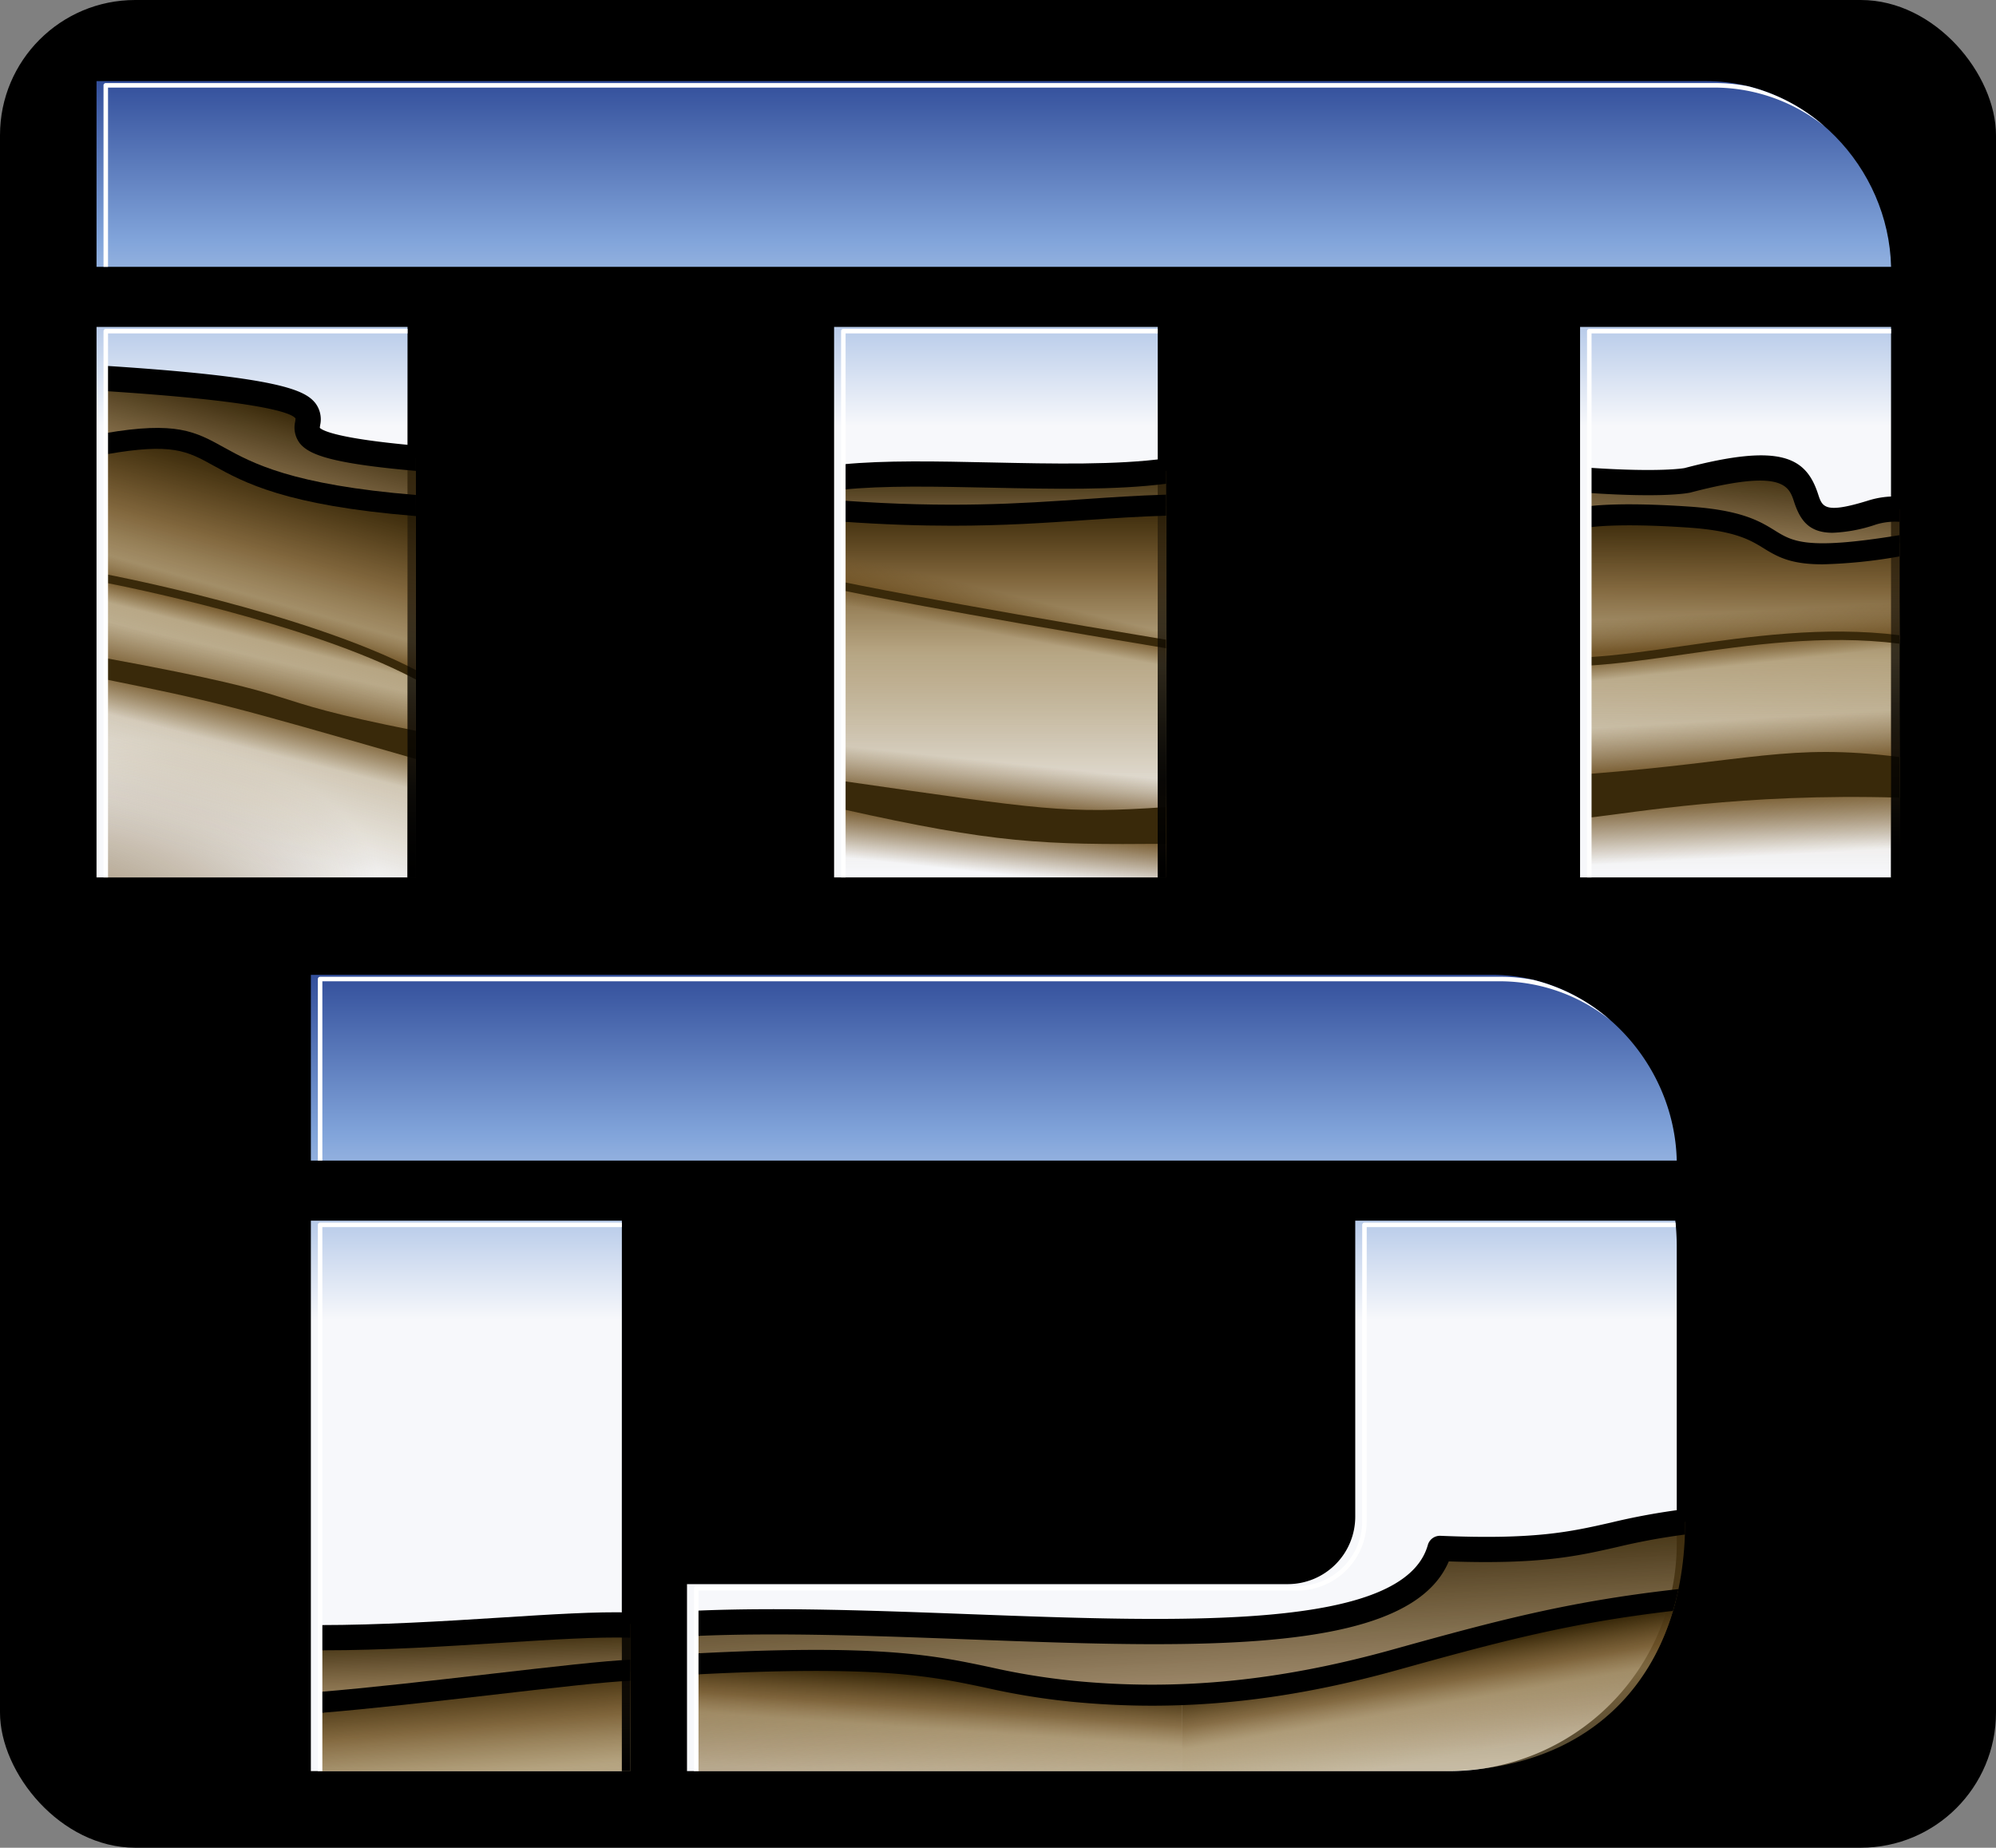 <svg id="Mega_Drive" data-name="Mega Drive" xmlns="http://www.w3.org/2000/svg" xmlns:xlink="http://www.w3.org/1999/xlink" viewBox="0 0 442.83 410"><rect x="0" y="0" width="442.83" height="410" fill="#808080" stroke="none"/><defs><linearGradient id="linear-gradient" x1="220.483" y1="393" x2="220.483" y2="216.31" gradientUnits="userSpaceOnUse"><stop offset="0.42" stop-color="#f7f8fb"/><stop offset="0.567" stop-color="#f7f8fb"/><stop offset="0.8" stop-color="#81a4da"/><stop offset="1" stop-color="#334f9b"/></linearGradient><linearGradient id="linear-gradient-2" x1="262.815" y1="341.339" x2="268.577" y2="451.338" gradientUnits="userSpaceOnUse"><stop offset="0" stop-color="#39290a"/><stop offset="0.3" stop-color="#74572a" stop-opacity="0.7"/><stop offset="0.5" stop-color="#a48e61" stop-opacity="0.5"/><stop offset="1" stop-color="#a48e61" stop-opacity="0"/></linearGradient><linearGradient id="linear-gradient-3" x1="208.853" y1="372.419" x2="207.271" y2="395.033" gradientUnits="userSpaceOnUse"><stop offset="0" stop-color="#39290a"/><stop offset="0.3" stop-color="#74572a" stop-opacity="0.7"/><stop offset="0.5" stop-color="#a48e61" stop-opacity="0.5"/><stop offset="1" stop-color="#a48e61" stop-opacity="0.1"/></linearGradient><linearGradient id="linear-gradient-4" x1="315.752" y1="366.828" x2="319.855" y2="390.095" xlink:href="#linear-gradient-3"/><linearGradient id="linear-gradient-5" x1="104.913" y1="362.296" x2="106.648" y2="422.047" gradientUnits="userSpaceOnUse"><stop offset="0" stop-color="#39290a"/><stop offset="0.2" stop-color="#74572a" stop-opacity="0.8"/><stop offset="0.4" stop-color="#a48e61" stop-opacity="0.6"/><stop offset="1" stop-color="#a48e61" stop-opacity="0"/></linearGradient><linearGradient id="linear-gradient-6" x1="104.48" y1="372.621" x2="109.314" y2="425.725" xlink:href="#linear-gradient-5"/><linearGradient id="linear-gradient-7" x1="138.897" y1="270.855" x2="138.897" y2="393" gradientUnits="userSpaceOnUse"><stop offset="0" stop-opacity="0"/><stop offset="1"/></linearGradient><linearGradient id="linear-gradient-8" x1="220.483" y1="194.69" x2="220.483" y2="18" xlink:href="#linear-gradient"/><linearGradient id="linear-gradient-9" x1="391.338" y1="104.295" x2="383.649" y2="184.872" xlink:href="#linear-gradient-5"/><linearGradient id="linear-gradient-10" x1="386.916" y1="114.664" x2="386.916" y2="194.383" xlink:href="#linear-gradient-5"/><linearGradient id="linear-gradient-11" x1="386.533" y1="175.986" x2="387.289" y2="190.114" gradientUnits="userSpaceOnUse"><stop offset="0" stop-color="#74572a"/><stop offset="1" stop-color="#74572a" stop-opacity="0"/></linearGradient><linearGradient id="linear-gradient-12" x1="389.633" y1="170.354" x2="388.984" y2="159.433" xlink:href="#linear-gradient-11"/><linearGradient id="linear-gradient-13" x1="384.093" y1="142.601" x2="384.657" y2="147.732" xlink:href="#linear-gradient-11"/><linearGradient id="linear-gradient-14" x1="388.896" y1="142.682" x2="388.472" y2="135.605" xlink:href="#linear-gradient-11"/><linearGradient id="linear-gradient-15" x1="222.814" y1="104.48" x2="222.814" y2="175.733" xlink:href="#linear-gradient-5"/><linearGradient id="linear-gradient-16" x1="222.814" y1="112.328" x2="222.814" y2="194.383" xlink:href="#linear-gradient-5"/><linearGradient id="linear-gradient-17" x1="216.036" y1="135.697" x2="217.344" y2="130.299" xlink:href="#linear-gradient-11"/><linearGradient id="linear-gradient-18" x1="227.74" y1="136.767" x2="226.779" y2="141.805" xlink:href="#linear-gradient-11"/><linearGradient id="linear-gradient-19" x1="223.073" y1="182.912" x2="221.861" y2="194.016" xlink:href="#linear-gradient-11"/><linearGradient id="linear-gradient-20" x1="217.49" y1="179.224" x2="218.577" y2="168.784" xlink:href="#linear-gradient-11"/><radialGradient id="radial-gradient" cx="23.113" cy="197.096" fx="-15.142" fy="243.994" r="61.028" gradientTransform="translate(0 90.138) scale(1 0.543)" xlink:href="#linear-gradient-11"/><linearGradient id="linear-gradient-21" x1="70.81" y1="93.359" x2="45.214" y2="183.651" xlink:href="#linear-gradient-5"/><linearGradient id="linear-gradient-22" x1="68.884" y1="107.38" x2="45.609" y2="189.483" xlink:href="#linear-gradient-5"/><linearGradient id="linear-gradient-23" x1="63.481" y1="138.422" x2="62.297" y2="143.214" xlink:href="#linear-gradient-11"/><linearGradient id="linear-gradient-24" x1="50.555" y1="136.602" x2="52.117" y2="131.096" xlink:href="#linear-gradient-11"/><linearGradient id="linear-gradient-25" x1="49.423" y1="154.423" x2="51.75" y2="144.506" xlink:href="#linear-gradient-11"/><linearGradient id="linear-gradient-26" x1="61.273" y1="157.699" x2="58.958" y2="167.069" xlink:href="#linear-gradient-11"/><linearGradient id="linear-gradient-27" x1="257.779" y1="72.545" x2="257.779" y2="194.69" xlink:href="#linear-gradient-7"/><linearGradient id="linear-gradient-28" x1="420.483" y1="72.545" x2="420.483" y2="194.69" xlink:href="#linear-gradient-7"/><linearGradient id="linear-gradient-29" x1="91.345" y1="72.545" x2="91.345" y2="194.69" xlink:href="#linear-gradient-7"/></defs><title>mmmd</title><rect width="442.83" height="410" rx="30" ry="30"/><path d="M68.967,393h69V270.855h-69ZM331,216.31H68.967v41.212H372C371.5,235.386,353.247,216.31,331,216.31Zm-30.327,54.545V336.59a14.962,14.962,0,0,1-14.918,14.918H152.417V393H321.648A50.5,50.5,0,0,0,372,342.65v-66.2a50.456,50.456,0,0,0-.321-5.595Z" fill="url(#linear-gradient)"/><path d="M154.282,360.211c63.714-2.8,156.8,13.209,165.19-16.628,31.924,1.343,34.188-3.419,54.39-5.905,0,32.944-19.58,55.322-53.923,55.322H154.282Z" fill="url(#linear-gradient-2)"/><path d="M237.965,375.284c-26.107-2.548-24.942-9.089-83.683-6.06V393H262.207V376.019A179.878,179.878,0,0,1,237.965,375.284Z" fill="url(#linear-gradient-3)"/><path d="M371.829,355.017c-24.039,2.739-39.924,7.043-62.3,13.274a202.627,202.627,0,0,1-47.32,7.728V393h57.732C347.843,393,366,378.227,371.829,355.017Z" fill="url(#linear-gradient-4)"/><path d="M373.862,334.859l-.342.043a148.232,148.232,0,0,0-16.16,2.959c-9,2.043-16.784,3.81-37.77,2.926a2.792,2.792,0,0,0-2.812,2.038c-5.332,18.967-54.292,17.128-101.642,15.35-20.693-.776-42.087-1.58-60.854-.763v5.6l.122,0c18.566-.814,39.9-.017,60.522.759,14.245.535,28.266,1.062,41.254,1.062,32.748,0,58.892-3.353,65.244-18.37,20.221.7,28.464-1.163,37.176-3.141a144.638,144.638,0,0,1,15.262-2.819Z"/><path d="M372.377,352.608l-.813.093c-23.743,2.706-39.281,6.835-62.662,13.345-25.071,6.978-47.536,9.18-70.711,6.918a153.1,153.1,0,0,1-18.5-3.021c-12.539-2.656-24.382-5.168-65.414-3.053v4.667l.12-.006c40.512-2.08,52.084.359,64.327,2.952a156.953,156.953,0,0,0,19.01,3.1c5.981.583,11.914.878,17.852.878,17.66,0,35.373-2.6,54.56-7.945,22.849-6.363,38.142-10.423,61.009-13.091Q371.859,355.09,372.377,352.608Z"/><polygon points="70.832 393 70.832 363.746 139.83 360.366 139.83 393 70.832 393" fill="url(#linear-gradient-5)"/><polygon points="70.832 393 70.832 377.398 139.83 370.933 139.83 393 70.832 393" fill="url(#linear-gradient-6)"/><path d="M139.83,368.29l-.086,0c-5.414.2-17.211,1.559-30.871,3.131-12.737,1.467-27.155,3.127-38.041,4.006v4.679l.188-.015c10.985-.883,25.542-2.559,38.385-4.037,12.935-1.49,25.149-2.9,30.425-3.1Z"/><rect x="137.965" y="270.855" width="1.865" height="122.145" fill="url(#linear-gradient-7)"/><path d="M111.035,364.542c11.534-.732,21.507-1.359,28.709-1.148l.086,0V357.8c-7.473-.224-17.518.418-29.15,1.158-12.386.787-26.4,1.634-39.839,1.639h-.009v5.594l.9,0C85.049,366.2,98.839,365.318,111.035,364.542Z"/><path d="M70.518,271.788V393h1V272.288h66.447v-1H71.018A.5.5,0,0,0,70.518,271.788Z" fill="#fff"/><path d="M71.518,257.522v-39.78H333.047a39.219,39.219,0,0,1,24.2,8.62,40.7,40.7,0,0,0-17.046-8.929,38.183,38.183,0,0,0-7.155-.691H71.018a.5.5,0,0,0-.5.5v40.28Z" fill="#fff"/><path d="M154.969,352.94H287.8a15.435,15.435,0,0,0,15.418-15.418V272.288H371.8c-.028-.333-.051-.668-.085-1H302.72a.5.5,0,0,0-.5.5v65.734A14.434,14.434,0,0,1,287.8,351.94H154.469a.5.5,0,0,0-.5.5V393h1Z" fill="#fff"/><path d="M21.415,72.545h69V194.69h-69ZM185.051,194.69h71.8V72.545h-71.8Zm165.5,0h69V72.545h-69Zm28-176.69H21.415V59.212H419.55C419.048,37.076,400.8,18,378.548,18Z" fill="url(#linear-gradient-8)"/><path d="M415.354,113.726c-27.506,8.548.933-18.181-41.025-7.132,0,0-5.129,1.126-21.912-.016V194.69h69v-81.7A17.5,17.5,0,0,0,415.354,113.726Z" fill="url(#linear-gradient-9)"/><path d="M352.417,114.737V194.69h69V120.564C385.051,126.974,406.263,113.571,352.417,114.737Z" fill="url(#linear-gradient-10)"/><polygon points="352.417 176.741 352.417 194.69 421.415 194.69 421.415 171.613 352.417 176.741" fill="url(#linear-gradient-11)"/><polygon points="352.417 176.741 352.417 72.545 421.415 72.545 421.415 171.613 352.417 176.741" fill="url(#linear-gradient-12)"/><path d="M352.417,146.759c29.256-3.57,49.651-7.2,69-4.87v52.8h-69Z" fill="url(#linear-gradient-13)"/><path d="M352.417,146.759V72.545h69v69.344C398.8,139.834,387.965,142.418,352.417,146.759Z" fill="url(#linear-gradient-14)"/><path d="M421.415,110.187a19.59,19.59,0,0,0-6.891.867c-9.717,3.022-10.232,1.448-11.163-1.407-2.645-8.119-8.167-11.439-29.609-5.79-.05.011-5.247,1.007-21.144-.069l-.191-.013v5.6c16.543,1.116,21.95.069,22.624-.081,20.558-5.412,21.857-1.433,23,2.081,1.386,4.253,3.439,6.846,8.569,6.844a33.906,33.906,0,0,0,9.66-1.856,14.8,14.8,0,0,1,4.95-.59l.194.014Z"/><path d="M421.415,118.748l-.373.061c-20.215,3.279-23.327,1.353-27.267-1.088-3.287-2.034-7.378-4.567-19.291-5.332-13.97-.937-20.462-.264-22.067-.047v4.72l.4-.067c.058-.009,6.042-.98,21.367.045,10.756.692,14.148,2.792,17.141,4.646,3.307,2.047,6.226,3.531,13.04,3.531a111.889,111.889,0,0,0,17.055-1.75Z"/><path d="M421.415,140.951c-16.749-2.1-33.471.307-48.23,2.431-7.386,1.063-14.361,2.064-20.768,2.442v1.869l.055,0c6.5-.378,13.532-1.391,20.978-2.462,14.676-2.11,31.309-4.5,47.848-2.413l.117.015Z" fill="#39290a"/><path d="M352.417,171.735c35.9-2.764,44.445-6.882,69-3.753v9.011c-34.965-1.029-58.807,3.351-69,4.445Z" fill="#39290a"/><path d="M186.916,105.879V194.69h71.8V104.48C238.2,107.355,206.73,103.781,186.916,105.879Z" fill="url(#linear-gradient-15)"/><polygon points="186.916 113.605 186.916 194.69 258.711 194.69 258.711 112.328 186.916 113.605" fill="url(#linear-gradient-16)"/><polygon points="186.916 130.063 258.711 142.899 258.711 72.545 186.916 72.545 186.916 130.063" fill="url(#linear-gradient-17)"/><polygon points="186.916 130.51 186.916 194.69 258.711 194.69 258.711 142.899 186.916 130.51" fill="url(#linear-gradient-18)"/><polygon points="186.916 175.887 186.916 194.69 258.711 194.69 258.711 183.657 186.916 175.887" fill="url(#linear-gradient-19)"/><polygon points="186.916 175.887 186.916 72.545 258.711 72.545 258.711 183.657 186.916 175.887" fill="url(#linear-gradient-20)"/><path d="M258.711,101.868l-.022-.158c-10.842,1.506-25.018,1.2-38.732.907-12.165-.26-23.655-.5-33.041.425v5.615c9.141-.95,20.692-.7,32.922-.445,13.632.29,27.7.581,38.873-.876Z"/><path d="M258.711,109.763l-.068,0c-6.26.184-12.021.577-18.122.994-14.542.991-29.576,2.018-53.44.332l-.165-.012v4.674c9.289.652,17.252.9,24.37.9,11.341,0,20.542-.628,29.553-1.244,6.031-.411,11.73-.8,17.872-.984Z"/><path d="M186.916,129.109v1.907c2.1.441,22.528,4.663,71.643,12.8l.152.026v-1.89c-51.545-8.548-71.4-12.763-71.6-12.8Z" fill="#39290a"/><path d="M186.916,173.3c44.678,6.4,49.107,7.331,71.8,5.785v8.15c-27.584.234-37.762-.077-71.8-7.679Z" fill="#39290a"/><rect x="23.28" y="72.545" width="67.133" height="122.145" fill="url(#radial-gradient)"/><path d="M92.277,101.683c-55.244-4.9,14.453-12.354-69-17.716V194.69h69Z" fill="url(#linear-gradient-21)"/><path d="M92.277,112.056c-55.244-4.111-29.836-18.384-69-13.636v96.27h69Z" fill="url(#linear-gradient-22)"/><path d="M23.28,128.331s53.147,11.412,69,21.4V194.69h-69Z" fill="url(#linear-gradient-23)"/><path d="M23.28,128.331V72.545h69v77.189S68.152,137.381,23.28,128.331Z" fill="url(#linear-gradient-24)"/><polygon points="92.277 72.545 23.28 72.545 23.28 149.002 92.277 165.086 92.277 72.545" fill="url(#linear-gradient-25)"/><polygon points="23.28 149.002 23.28 194.69 92.277 194.69 92.277 165.086 23.28 149.002" fill="url(#linear-gradient-26)"/><path d="M92.277,98.873C74.972,97.325,71.6,95.565,70.954,94.941c.009-.155.044-.4.071-.588a5.948,5.948,0,0,0-1.089-4.939c-2.281-2.8-7.748-5.751-46.477-8.238l-.179-.012v5.607C57.911,89,64.664,91.6,65.557,92.838a4.574,4.574,0,0,1-.071.728,5.761,5.761,0,0,0,1.007,4.766c2.041,2.573,7.025,4.5,25.538,6.137l.246.022Z"/><path d="M92.277,109.833c-27.587-2.258-36.29-7.073-42.646-10.588-6.327-3.5-10.541-5.819-26.351-3.116v4.728l.4-.07c14.536-2.533,17.789-.734,23.7,2.535,6.741,3.731,15.974,8.841,44.715,11.174l.188.015Z"/><path d="M23.28,129.28c3.028.585,44.881,8.8,68.563,21.279l.434.229v-2.1C67.5,135.8,23.893,127.5,23.452,127.415l-.172-.032Z" fill="#39290a"/><path d="M23.28,146.006c49.941,9.174,30.594,8.532,69,16.157v6.261c-42.263-12.153-44.638-12.778-69-17.7Z" fill="#39290a"/><rect x="256.846" y="72.545" width="1.865" height="122.145" fill="url(#linear-gradient-27)"/><rect x="419.55" y="72.545" width="1.865" height="122.145" fill="url(#linear-gradient-28)"/><rect x="90.413" y="72.545" width="1.865" height="122.145" fill="url(#linear-gradient-29)"/><path d="M352.1,73.478V194.69h1V73.978H419.55v-1H352.6A.5.5,0,0,0,352.1,73.478Z" fill="#fff"/><path d="M186.6,73.478V194.69h1V73.978h69.244v-1H187.1A.5.5,0,0,0,186.6,73.478Z" fill="#fff"/><path d="M23.966,59.212V19.433H380.6a39.221,39.221,0,0,1,24.207,8.624,40.708,40.708,0,0,0-17.043-8.931,38.113,38.113,0,0,0-7.164-.693H23.466a.5.5,0,0,0-.5.5V59.212Z" fill="#fff"/><path d="M22.966,73.478V194.69h1V73.978H90.413v-1H23.466A.5.5,0,0,0,22.966,73.478Z" fill="#fff"/></svg>